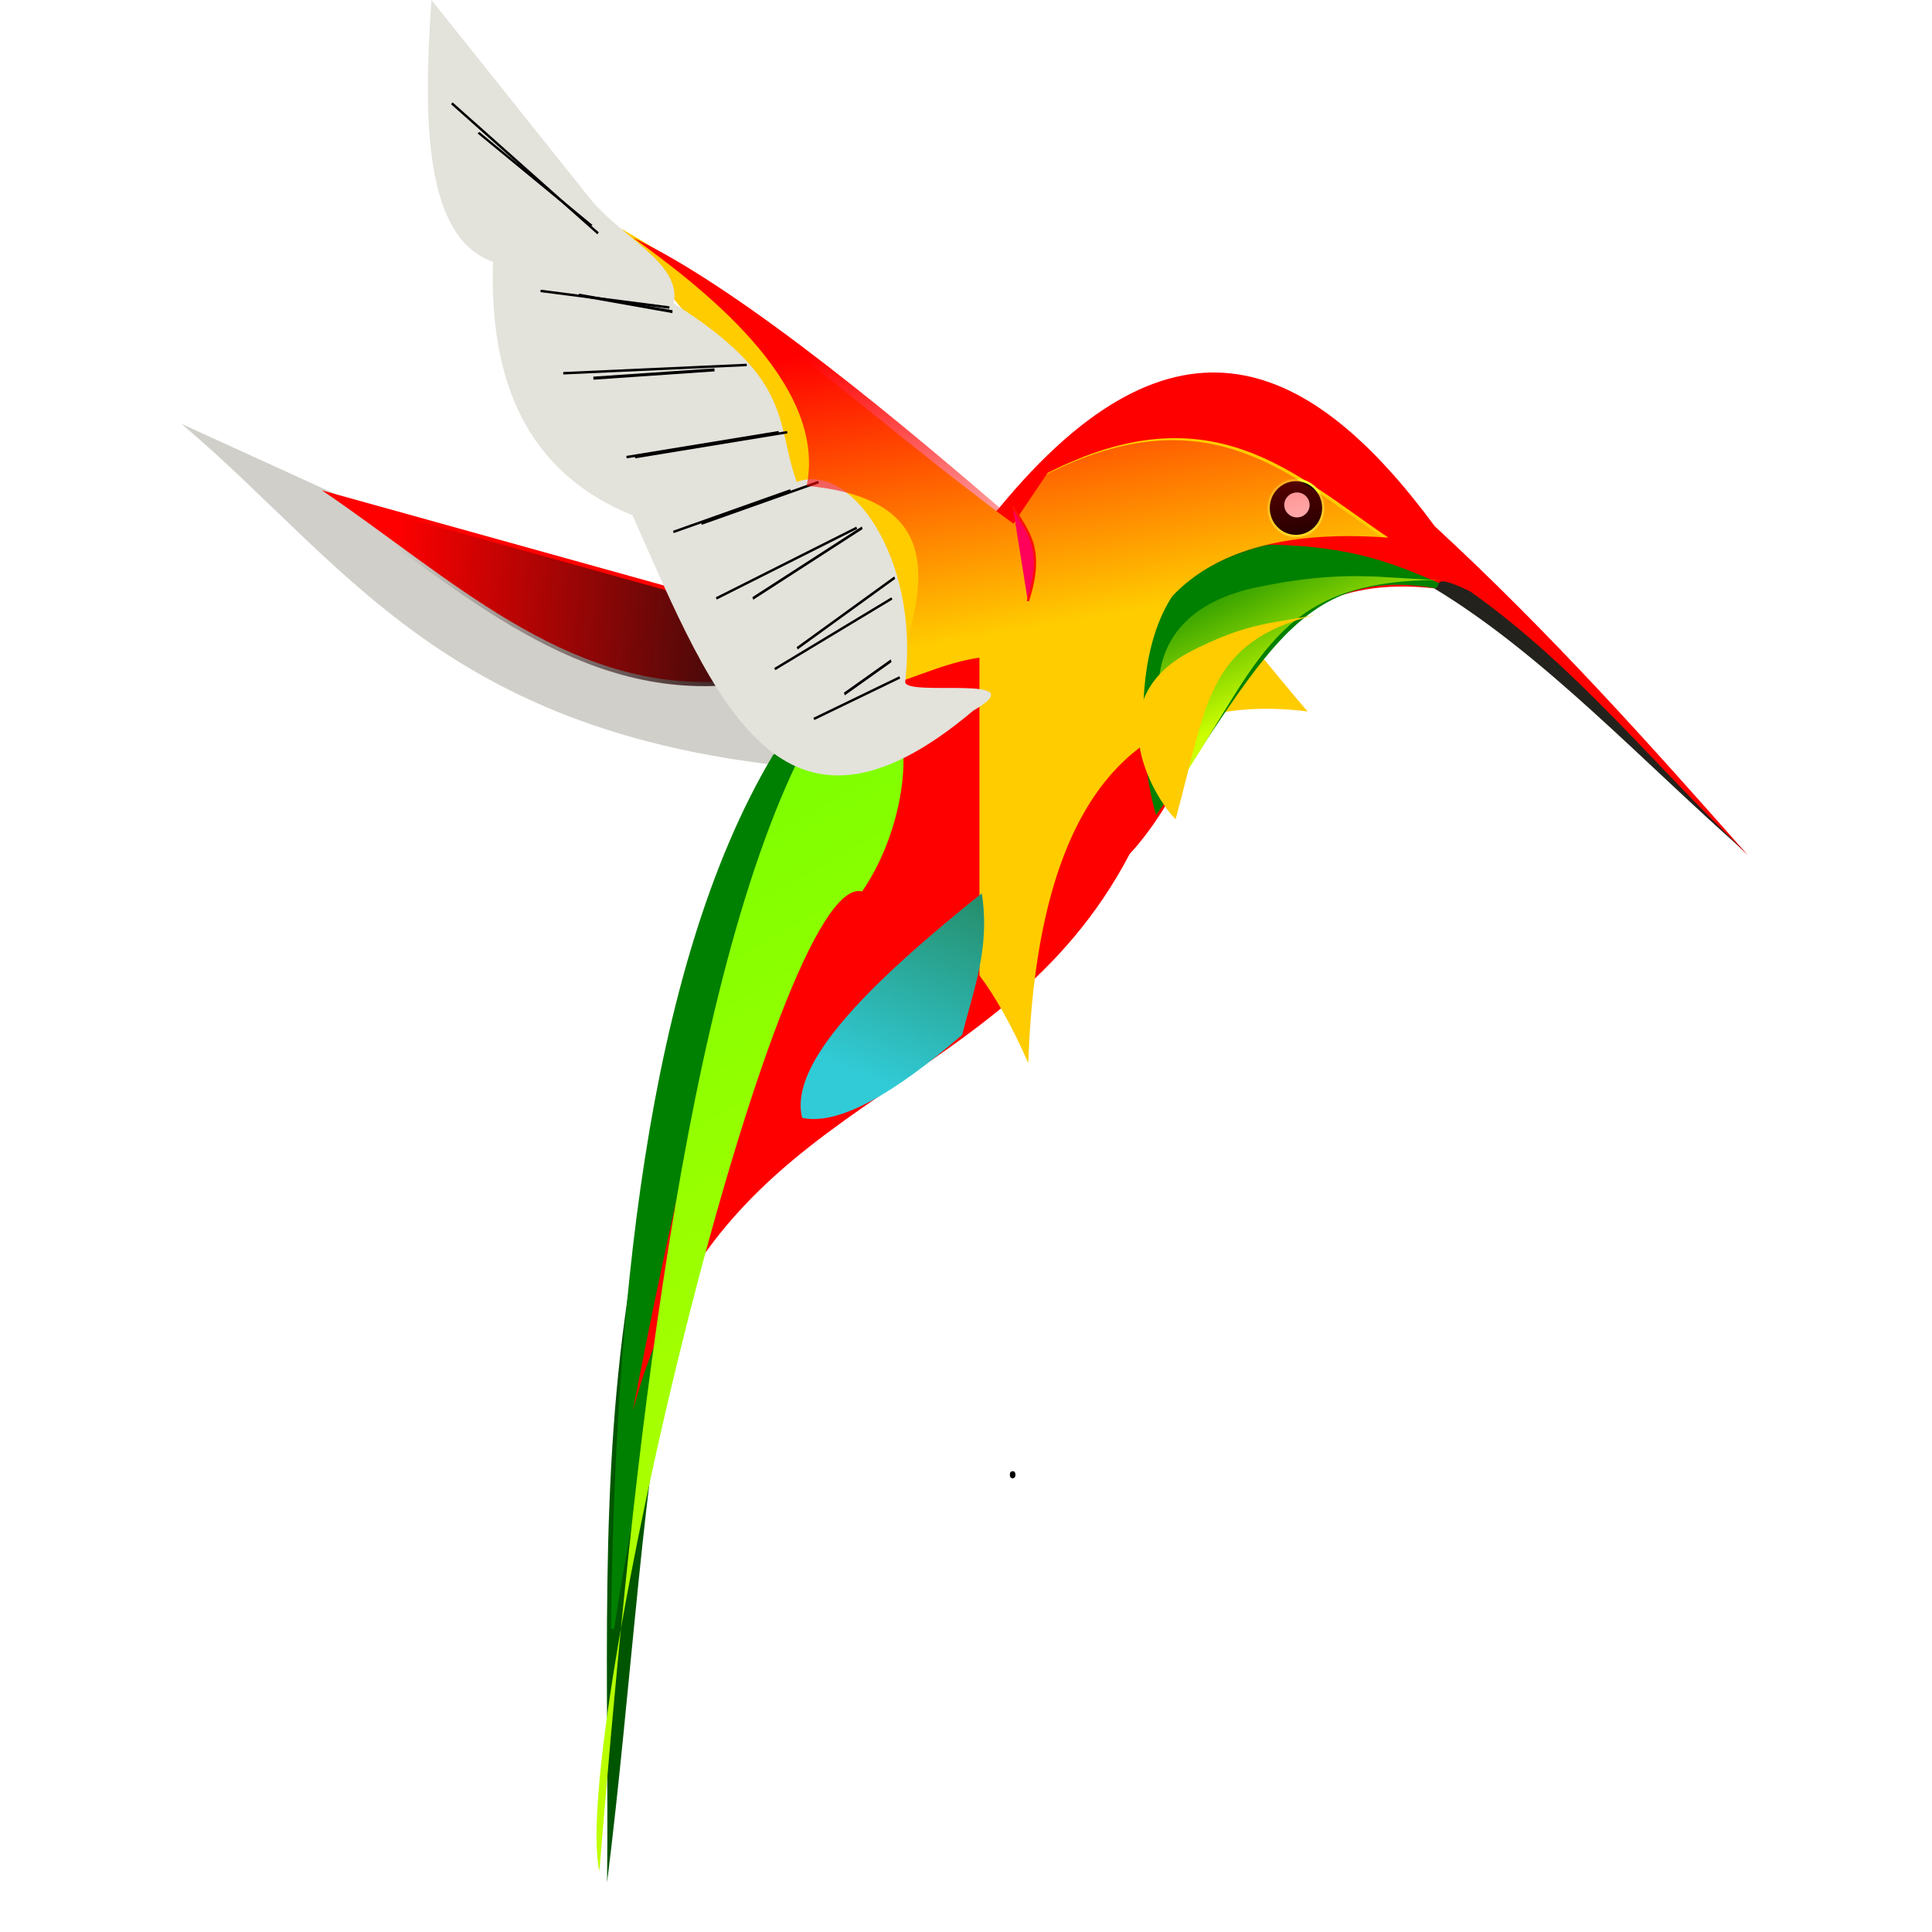 <?xml version="1.0" encoding="UTF-8" standalone="no"?>
<!-- Created with Inkscape (http://www.inkscape.org/) -->

<svg
   xmlns:dc="http://purl.org/dc/elements/1.1/"
   xmlns:cc="http://creativecommons.org/ns#"
   xmlns:rdf="http://www.w3.org/1999/02/22-rdf-syntax-ns#"
   xmlns:svg="http://www.w3.org/2000/svg"
   xmlns="http://www.w3.org/2000/svg"
   xmlns:xlink="http://www.w3.org/1999/xlink"
   xmlns:sodipodi="http://sodipodi.sourceforge.net/DTD/sodipodi-0.dtd"
   xmlns:inkscape="http://www.inkscape.org/namespaces/inkscape"
   id="svg3122"
   sodipodi:docname="openclipart_416_colibri_birds.svg"
   viewBox="0 0 807.923 807.923"
   sodipodi:version="0.32"
   version="1.1"
   inkscape:output_extension="org.inkscape.output.svg.inkscape"
   inkscape:version="0.91 r13725"
   width="807.923"
   height="807.923">
  <defs
     id="defs3124">
    <linearGradient
       id="linearGradient2698"
       y2="48.364"
       gradientUnits="userSpaceOnUse"
       y1="20.136"
       gradientTransform="translate(226.11,-0.983)"
       x2="344.18"
       x1="339.68"
       inkscape:collect="always">
      <stop
         id="stop3208"
         style="stop-color:#ff0000"
         offset="0" />
      <stop
         id="stop3210"
         style="stop-color:#ff0000;stop-opacity:0"
         offset="1" />
    </linearGradient>
    <linearGradient
       id="linearGradient2696"
       y2="136.32"
       xlink:href="#linearGradient3879"
       gradientUnits="userSpaceOnUse"
       y1="111.25"
       gradientTransform="translate(189.38,-45.886)"
       x2="365.29"
       x1="374.9"
       inkscape:collect="always" />
    <linearGradient
       id="linearGradient2694"
       y2="216.93"
       gradientUnits="userSpaceOnUse"
       y1="108.55"
       gradientTransform="translate(157.36,-66.328)"
       x2="418.86"
       x1="361.4"
       inkscape:collect="always">
      <stop
         id="stop3715"
         style="stop-color:#66ff00"
         offset="0" />
      <stop
         id="stop3717"
         style="stop-color:#ccff00"
         offset="1" />
    </linearGradient>
    <linearGradient
       id="linearGradient2692"
       y2="101.95"
       gradientUnits="userSpaceOnUse"
       y1="78.909"
       gradientTransform="matrix(0.865,-0.188,0.132,0.604,253.17,62.688)"
       x2="381.7"
       x1="374.59"
       inkscape:collect="always">
      <stop
         id="stop3178"
         style="stop-color:#008000"
         offset="0" />
      <stop
         id="stop3180"
         style="stop-color:#ccff00"
         offset="1" />
    </linearGradient>
    <linearGradient
       id="linearGradient2690"
       y2="110.86"
       gradientUnits="userSpaceOnUse"
       y1="113.95"
       gradientTransform="translate(1.157,-33.555)"
       x2="302.77"
       x1="341.34"
       inkscape:collect="always">
      <stop
         id="stop8332"
         style="stop-color:#280b0b"
         offset="0" />
      <stop
         id="stop8334"
         style="stop-color:#280b0b;stop-opacity:0"
         offset="1" />
    </linearGradient>
    <filter
       id="filter10484"
       height="1.15"
       width="1.46"
       y="-0.075"
       x="-0.23"
       inkscape:collect="always"
       style="color-interpolation-filters:sRGB">
      <feGaussianBlur
         id="feGaussianBlur10486"
         stdDeviation="0.288"
         inkscape:collect="always" />
    </filter>
    <filter
       id="filter7913"
       height="2.34"
       width="1.686"
       y="-0.67"
       x="-0.343"
       inkscape:collect="always"
       style="color-interpolation-filters:sRGB">
      <feGaussianBlur
         id="feGaussianBlur7915"
         stdDeviation="1.356"
         inkscape:collect="always" />
    </filter>
    <filter
       id="filter7909"
       height="1.861"
       width="1.518"
       y="-0.431"
       x="-0.259"
       inkscape:collect="always"
       style="color-interpolation-filters:sRGB">
      <feGaussianBlur
         id="feGaussianBlur7911"
         stdDeviation="1.356"
         inkscape:collect="always" />
    </filter>
    <filter
       id="filter7901"
       height="1.861"
       width="1.437"
       y="-0.431"
       x="-0.219"
       inkscape:collect="always"
       style="color-interpolation-filters:sRGB">
      <feGaussianBlur
         id="feGaussianBlur7903"
         stdDeviation="1.356"
         inkscape:collect="always" />
    </filter>
    <filter
       id="filter7897"
       height="2.34"
       width="1.518"
       y="-0.67"
       x="-0.259"
       inkscape:collect="always"
       style="color-interpolation-filters:sRGB">
      <feGaussianBlur
         id="feGaussianBlur7899"
         stdDeviation="1.356"
         inkscape:collect="always" />
    </filter>
    <filter
       id="filter7893"
       height="2.963"
       width="1.406"
       y="-0.982"
       x="-0.203"
       inkscape:collect="always"
       style="color-interpolation-filters:sRGB">
      <feGaussianBlur
         id="feGaussianBlur7895"
         stdDeviation="1.356"
         inkscape:collect="always" />
    </filter>
    <filter
       id="filter7889"
       height="4.674"
       width="1.34"
       y="-1.837"
       x="-0.17"
       inkscape:collect="always"
       style="color-interpolation-filters:sRGB">
      <feGaussianBlur
         id="feGaussianBlur7891"
         stdDeviation="1.356"
         inkscape:collect="always" />
    </filter>
    <filter
       id="filter7885"
       height="3.559"
       width="1.474"
       y="-1.28"
       x="-0.237"
       inkscape:collect="always"
       style="color-interpolation-filters:sRGB">
      <feGaussianBlur
         id="feGaussianBlur7887"
         stdDeviation="1.356"
         inkscape:collect="always" />
    </filter>
    <filter
       id="filter7877"
       height="1.498"
       width="1.421"
       y="-0.249"
       x="-0.211"
       inkscape:collect="always"
       style="color-interpolation-filters:sRGB">
      <feGaussianBlur
         id="feGaussianBlur7879"
         stdDeviation="1.356"
         inkscape:collect="always" />
    </filter>
    <filter
       id="filter3865"
       height="1.103"
       width="1.358"
       y="-0.051"
       x="-0.179"
       inkscape:collect="always"
       style="color-interpolation-filters:sRGB">
      <feGaussianBlur
         id="feGaussianBlur3867"
         stdDeviation="2.337"
         inkscape:collect="always" />
    </filter>
    <filter
       id="filter3699"
       height="1.474"
       width="1.314"
       y="-0.237"
       x="-0.157"
       inkscape:collect="always"
       style="color-interpolation-filters:sRGB">
      <feGaussianBlur
         id="feGaussianBlur3701"
         stdDeviation="1.84"
         inkscape:collect="always" />
    </filter>
    <filter
       id="filter3479"
       height="1.535"
       width="1.476"
       y="-0.267"
       x="-0.238"
       inkscape:collect="always"
       style="color-interpolation-filters:sRGB">
      <feGaussianBlur
         id="feGaussianBlur3481"
         stdDeviation="3.177"
         inkscape:collect="always" />
    </filter>
    <linearGradient
       id="linearGradient3879"
       inkscape:collect="always">
      <stop
         id="stop3881"
         style="stop-color:#217844"
         offset="0" />
      <stop
         id="stop3883"
         style="stop-color:#217844;stop-opacity:0"
         offset="1" />
    </linearGradient>
  </defs>
  <sodipodi:namedview
     id="base"
     bordercolor="#666666"
     inkscape:pageshadow="2"
     inkscape:window-y="48"
     pagecolor="#ffffff"
     inkscape:window-height="945"
     inkscape:window-maximized="1"
     inkscape:zoom="0.35"
     inkscape:window-x="-8"
     showgrid="false"
     borderopacity="1.0"
     inkscape:current-layer="g2843"
     inkscape:cx="749.65312"
     inkscape:cy="153.94102"
     inkscape:window-width="1280"
     inkscape:pageopacity="0.0"
     inkscape:document-units="px"
     fit-margin-top="0"
     fit-margin-left="0"
     fit-margin-right="0"
     fit-margin-bottom="0" />
  <g
     id="layer1"
     inkscape:label="Capa 1"
     inkscape:groupmode="layer"
     transform="translate(-40.564,-94.004)">
    <g
       id="g2843"
       transform="matrix(4.651,0,0,4.871,736.92,-41.094)">
      <g
         id="g9484"
         transform="matrix(1.177,0,0,1.183,-635.66,29.969)">
        <ellipse
           id="path9482"
           style="fill:#ff0000;fill-rule:evenodd;stroke:#000000;stroke-width:0.236px"
           transform="matrix(1,0,0,0.571,15.621,49.566)"
           cx="474.597"
           cy="97.316"
           rx="0.096"
           ry="0.337" />
      </g>
      <g
         id="g2800"
         transform="translate(16.414,0)">
        <g
           id="g8571"
           transform="matrix(0.91,0,0,0.925,-590.65,37.558)">
          <path
             id="path8344"
             inkscape:connector-curvature="0"
             sodipodi:nodetypes="ccccc"
             style="fill:#d0cfc9;fill-rule:evenodd;stroke-opacity:0"
             d="m 500.63,35.665 -16.2,-6.943 c 17.36,13.758 27.28,31.232 69.81,32.399 l 0.39,-5.786 -54,-19.67 z" />
          <g
             id="g8338"
             transform="translate(201.33,-35.473)">
            <path
               id="path8326"
               inkscape:connector-curvature="0"
               sodipodi:nodetypes="cccc"
               style="fill:#ff0000;fill-rule:evenodd;stroke-opacity:0"
               d="m 336.33,88.108 -5.4,-8.871 -33.95,-8.871 c 12.45,7.912 24,18.527 39.35,17.742 z" />
            <path
               id="path8328"
               inkscape:connector-curvature="0"
               sodipodi:nodetypes="cccc"
               style="fill:url(#linearGradient2690);fill-rule:evenodd;stroke-opacity:0"
               d="m 336.33,88.494 -5.4,-8.871 -33.95,-8.871 c 12.45,7.912 24,18.527 39.35,17.742 z" />
          </g>
          <g
             id="g7995"
             transform="translate(159.68,-52.057)">
            <path
               id="path7990"
               inkscape:connector-curvature="0"
               sodipodi:nodetypes="cccc"
               style="fill:#005500;fill-rule:evenodd;stroke-opacity:0"
               d="m 369.11,160.23 c -3.21,18.64 -2.09,37.29 -2.31,55.93 2.47,-18.54 3.5,-37.97 6.94,-53.61 l -4.63,-2.32 z" />
            <path
               id="path3709"
               style="fill:#008000;fill-rule:evenodd;stroke-opacity:0"
               inkscape:connector-curvature="0"
               d="m 396.06,104.25 c -3.03,-0.01 -7.34,2.03 -12.87,7.28 -12.75,20.07 -15.65,52.66 -16,81.09 l 0.31,0 c 4.52,-28.69 18.05,-70.77 28.69,-70.93 6.93,-7.47 6.53,-17.42 -0.13,-17.44 z" />
          </g>
          <path
             id="path2384"
             inkscape:connector-curvature="0"
             sodipodi:nodetypes="cccccccc"
             style="fill:#ff0000;fill-rule:evenodd;stroke-opacity:0"
             d="m 578.12,68.632 c 9.22,-9.315 10.09,-27.208 30.96,-24.546 10.59,5.22 20.21,15.779 30.13,24.682 -9.7,-10.305 -19.47,-20.597 -30.95,-30.545 -12.09,-15.397 -25.58,-21.678 -43.09,-1.637 -7.37,7.113 -15.05,19.661 -22.77,32.864 -5.97,17.17 -9.93,34.05 -13.37,50.86 8.34,-29.671 36.07,-28.293 49.09,-51.678 z" />
          <path
             id="path3214"
             d="m 370.34,-16.219 c -2.81,0.079 -5.89,0.715 -9.37,2.094 l 0,20.844 c 1.48,1.096 3.03,2.571 4.62,4.562 0.8,-12.579 8.57,-19.509 26.44,-18.281 -6.65,-4.204 -12.75,-9.469 -21.69,-9.219 z"
             style="fill:#ffcc00;fill-rule:evenodd;stroke-opacity:0;filter:url(#filter3479)"
             inkscape:connector-curvature="0"
             transform="matrix(1.044,0,0,1.785,186.42,67.907)" />
          <path
             id="path3184"
             inkscape:connector-curvature="0"
             sodipodi:nodetypes="cccc"
             style="fill:#008000;fill-rule:evenodd;stroke-opacity:0"
             d="m 580.73,65.03 c -1.98,-6.086 -3.72,-25.044 11.54,-25.091 10.66,0.217 14.54,3.135 20.68,5.162 -17.29,-5.311 -20.85,4.58 -32.22,19.929 z" />
          <path
             id="path3204"
             inkscape:connector-curvature="0"
             sodipodi:nodetypes="cccccccc"
             style="fill:#ffcc00;fill-rule:evenodd;stroke-opacity:0"
             d="m 555,52.779 c 6.9,-2.172 13.58,-6.006 22.23,4.772 0.79,-12.579 8.58,-19.501 26.45,-18.272 -9.25,-5.85 -17.45,-13.762 -33.68,-6 l -3.37,4.706 C 554.3,29.513 537.31,15.143 527.18,10.278 c 4.84,6.076 17.24,18.364 17.73,24.773 12.57,2.071 9.97,10.466 10.09,17.728 z" />
          <path
             id="path3487"
             inkscape:connector-curvature="0"
             sodipodi:nodetypes="cccc"
             style="fill:url(#linearGradient2692);fill-rule:evenodd;stroke-opacity:0"
             d="m 583.57,61.305 c -2.52,-3.301 -6.52,-14.425 6.66,-17.329 9.25,-1.878 12.99,-0.847 18.57,-0.779 -15.65,0.05 -17.43,6.696 -25.23,18.108 z" />
          <path
             id="path2386"
             style="fill:#ffcc00;fill-rule:evenodd;stroke-opacity:0;filter:url(#filter3699)"
             d="m 353.47,80.499 c -1.61,-4.277 -3.02,-17.599 9.34,-17.632 8.64,0.152 11.78,2.203 16.75,3.627 -14,-3.732 -16.89,3.218 -26.09,14.005 z"
             sodipodi:nodetypes="cccc"
             inkscape:connector-curvature="0"
             transform="matrix(0.698,-0.363,0.306,0.681,311.3,138.91)" />
          <ellipse
             id="path3703"
             style="fill:#000000;fill-rule:evenodd;stroke:#fbff2f;stroke-width:0.229px"
             transform="translate(232.57,-65.557)"
             cx="361.974"
             cy="102.089"
             rx="2.7"
             ry="2.603" />
          <ellipse
             id="path3705"
             style="fill:#ffd5d5;fill-rule:evenodd;stroke-opacity:0"
             transform="matrix(0.812,0,0,0.8,281.77,-28.92)"
             cx="385.309"
             cy="81.455"
             rx="1.543"
             ry="1.446" />
          <path
             id="path3707"
             inkscape:connector-curvature="0"
             sodipodi:nodetypes="cccc"
             style="fill:#31cbd7;fill-rule:evenodd;stroke-opacity:0"
             d="m 545.76,93.133 c -1.39,-5.117 6.88,-12.649 17.74,-20.827 0.85,5.117 -0.85,8.962 -1.93,13.113 -6.7,5.44 -12.19,8.44 -15.81,7.714 z" />
          <path
             id="path3711"
             inkscape:connector-curvature="0"
             sodipodi:nodetypes="cccc"
             style="fill:url(#linearGradient2694);fill-rule:evenodd;stroke-opacity:0;filter:url(#filter3865)"
             d="m 525.72,163.07 c -2.9,-12.44 17.37,-93.018 25.96,-90.956 6.82,-9.267 5.38,-26.108 -6.39,-12.074 -12.14,23.644 -16.8,71.28 -19.57,103.03 z" />
          <path
             id="path3869"
             inkscape:connector-curvature="0"
             sodipodi:nodetypes="cccc"
             style="fill:url(#linearGradient2696);fill-rule:evenodd;stroke-opacity:0"
             d="m 545.76,93.133 c -1.39,-5.117 6.88,-12.649 17.74,-20.827 0.85,5.117 -0.85,8.962 -1.93,13.113 -6.7,5.44 -12.19,8.44 -15.81,7.714 z" />
          <g
             id="g8270"
             transform="translate(221.77,-5.388)">
            <path
               id="path3887"
               inkscape:connector-curvature="0"
               sodipodi:nodetypes="csccccccc"
               style="fill:#e3e2db;fill-rule:evenodd;stroke-opacity:0"
               d="m 340.89,60.724 c 6.44,-3.493 -6.91,-1.195 -6.72,-2.7 1.42,-11.393 -5.4,-20.465 -10.72,-18.514 -2.13,-5.583 -0.23,-9.521 -12.16,-16.585 0.84,-3.81 -5.34,-6.126 -8.52,-10.028 L 287.36,-5.23 c -0.87,11.444 -0.61,22.105 6.08,24.299 -0.37,11.153 3.37,19.564 13.79,23.527 8.16,17.385 14.73,33.141 33.66,18.128 z" />
            <path
               id="path3889"
               style="fill:none;stroke:#000000;stroke-width:0.229px;filter:url(#filter7913)"
               inkscape:connector-curvature="0"
               d="m 325.14,61.495 8.49,-3.857" />
            <path
               id="path3891"
               style="fill:none;stroke:#000000;stroke-width:0.229px;filter:url(#filter7909)"
               inkscape:connector-curvature="0"
               d="M 321.28,56.867 332.85,50.31" />
            <path
               id="path3901"
               style="fill:none;stroke:#000000;stroke-width:0.229px;filter:url(#filter7901)"
               inkscape:connector-curvature="0"
               d="m 315.5,50.31 13.88,-6.557" />
            <path
               id="path3903"
               style="fill:none;stroke:#000000;stroke-width:0.229px;filter:url(#filter7897)"
               inkscape:connector-curvature="0"
               d="m 311.26,44.139 11.57,-3.857" />
            <path
               id="path3905"
               style="fill:none;stroke:#000000;stroke-width:0.229px;filter:url(#filter7893)"
               inkscape:connector-curvature="0"
               d="m 306.63,37.196 15.04,-2.314" />
            <path
               id="path3907"
               style="fill:none;stroke:#000000;stroke-width:0.229px;filter:url(#filter7889)"
               inkscape:connector-curvature="0"
               d="m 300.38,29.411 18.13,-0.772" />
            <path
               id="path3909"
               inkscape:connector-curvature="0"
               style="fill:none;stroke:#000000;stroke-width:0.268px;filter:url(#filter7885)"
               transform="matrix(0.727,0,0,1,82.363,0)"
               d="m 302,22.154 12.73,1.543" />
            <path
               id="path3913"
               style="fill:none;stroke:#000000;stroke-width:0.229px;filter:url(#filter7877)"
               inkscape:connector-curvature="0"
               d="m 289.37,4.355 14.45,12.07" />
            <path
               id="path7931"
               inkscape:connector-curvature="0"
               style="fill:#24221c;fill-rule:evenodd;stroke:#000000;stroke-width:0.347px;filter:url(#filter7913)"
               transform="matrix(0.545,0,0,0.8,149.23,11.836)"
               d="m 328.3,59.181 8.48,-3.857" />
            <path
               id="path7933"
               inkscape:connector-curvature="0"
               style="fill:#24221c;fill-rule:evenodd;stroke:#000000;stroke-width:0.251px;filter:url(#filter7909)"
               transform="matrix(0.833,0,0,1,53.933,0)"
               d="m 323.6,54.938 11.57,-6.557" />
            <path
               id="path7937"
               inkscape:connector-curvature="0"
               style="fill:#24221c;fill-rule:evenodd;stroke:#000000;stroke-width:0.26px;filter:url(#filter7901)"
               transform="matrix(0.778,0,0,1,70.898,0)"
               d="m 319.04,50.31 13.89,-6.557" />
            <path
               id="path7939"
               style="fill:#24221c;fill-rule:evenodd;stroke:#000000;stroke-width:0.229px;filter:url(#filter7897)"
               inkscape:connector-curvature="0"
               d="M 314.03,43.367 325.6,39.51" />
            <path
               id="path7941"
               style="fill:#24221c;fill-rule:evenodd;stroke:#000000;stroke-width:0.229px;filter:url(#filter7893)"
               inkscape:connector-curvature="0"
               d="m 307.47,37.196 15.04,-2.314" />
            <path
               id="path7943"
               inkscape:connector-curvature="0"
               style="fill:#24221c;fill-rule:evenodd;stroke:#000000;stroke-width:0.282px;filter:url(#filter7889)"
               transform="matrix(0.66,0,0,1,102.21,0)"
               d="M 304.77,29.868 322.9,29.097" />
            <path
               id="path7945"
               style="fill:#24221c;fill-rule:evenodd;stroke:#000000;stroke-width:0.229px;filter:url(#filter7885)"
               inkscape:connector-curvature="0"
               d="m 298.14,21.768 12.73,1.543" />
            <path
               id="path7949"
               inkscape:connector-curvature="0"
               style="fill:#24221c;fill-rule:evenodd;stroke:#000000;stroke-width:0.315px;filter:url(#filter7877)"
               transform="matrix(0.811,0.057,-0.045,0.647,56.83,-12.279)"
               d="m 290.22,4.355 14.45,12.07" />
          </g>
          <path
             id="path8075"
             inkscape:connector-curvature="0"
             sodipodi:nodetypes="cccc"
             style="fill:#24221c;fill-rule:evenodd;stroke-opacity:0"
             d="m 608.21,43.993 c 10.85,6.155 20.61,16.113 30.82,24.545 -9.02,-8.021 -16.65,-17.199 -27.28,-24.273 -4.15,-1.874 -2.62,-0.334 -3.54,-0.272 z" />
          <path
             id="path8077"
             style="fill:#24221c;fill-rule:evenodd;stroke:#000000;stroke-width:0.229px"
             inkscape:connector-curvature="0"
             d="M 608.07,44.265 Z" />
          <path
             id="path3194"
             inkscape:connector-curvature="0"
             sodipodi:nodetypes="cccccccc"
             style="fill:url(#linearGradient2698);fill-rule:evenodd;stroke-opacity:0"
             d="m 554.75,52.972 c 6.9,-2.172 13.58,-6.006 22.23,4.772 0.79,-12.579 8.58,-19.501 26.45,-18.272 -9.25,-5.85 -17.45,-13.763 -33.68,-6 l -3.37,3.935 C 557,29.813 540.1,16.322 529.05,11.436 c 6.27,4.292 19.27,13.362 17.15,23.037 14.52,1.292 11.57,9.983 8.55,18.499 z" />
        </g>
        <path
           id="path9095"
           style="fill:#ff005a;fill-rule:evenodd;stroke:#ff1100;stroke-width:0.21px;filter:url(#filter10484)"
           d="m 126.71,74.633 c -1.11,2.077 -3.01,3.362 -1.37,8.181"
           sodipodi:nodetypes="cc"
           inkscape:connector-curvature="0"
           transform="matrix(-1,0,0,1,51.619,-3.471)" />
      </g>
    </g>
  </g>
</svg>
